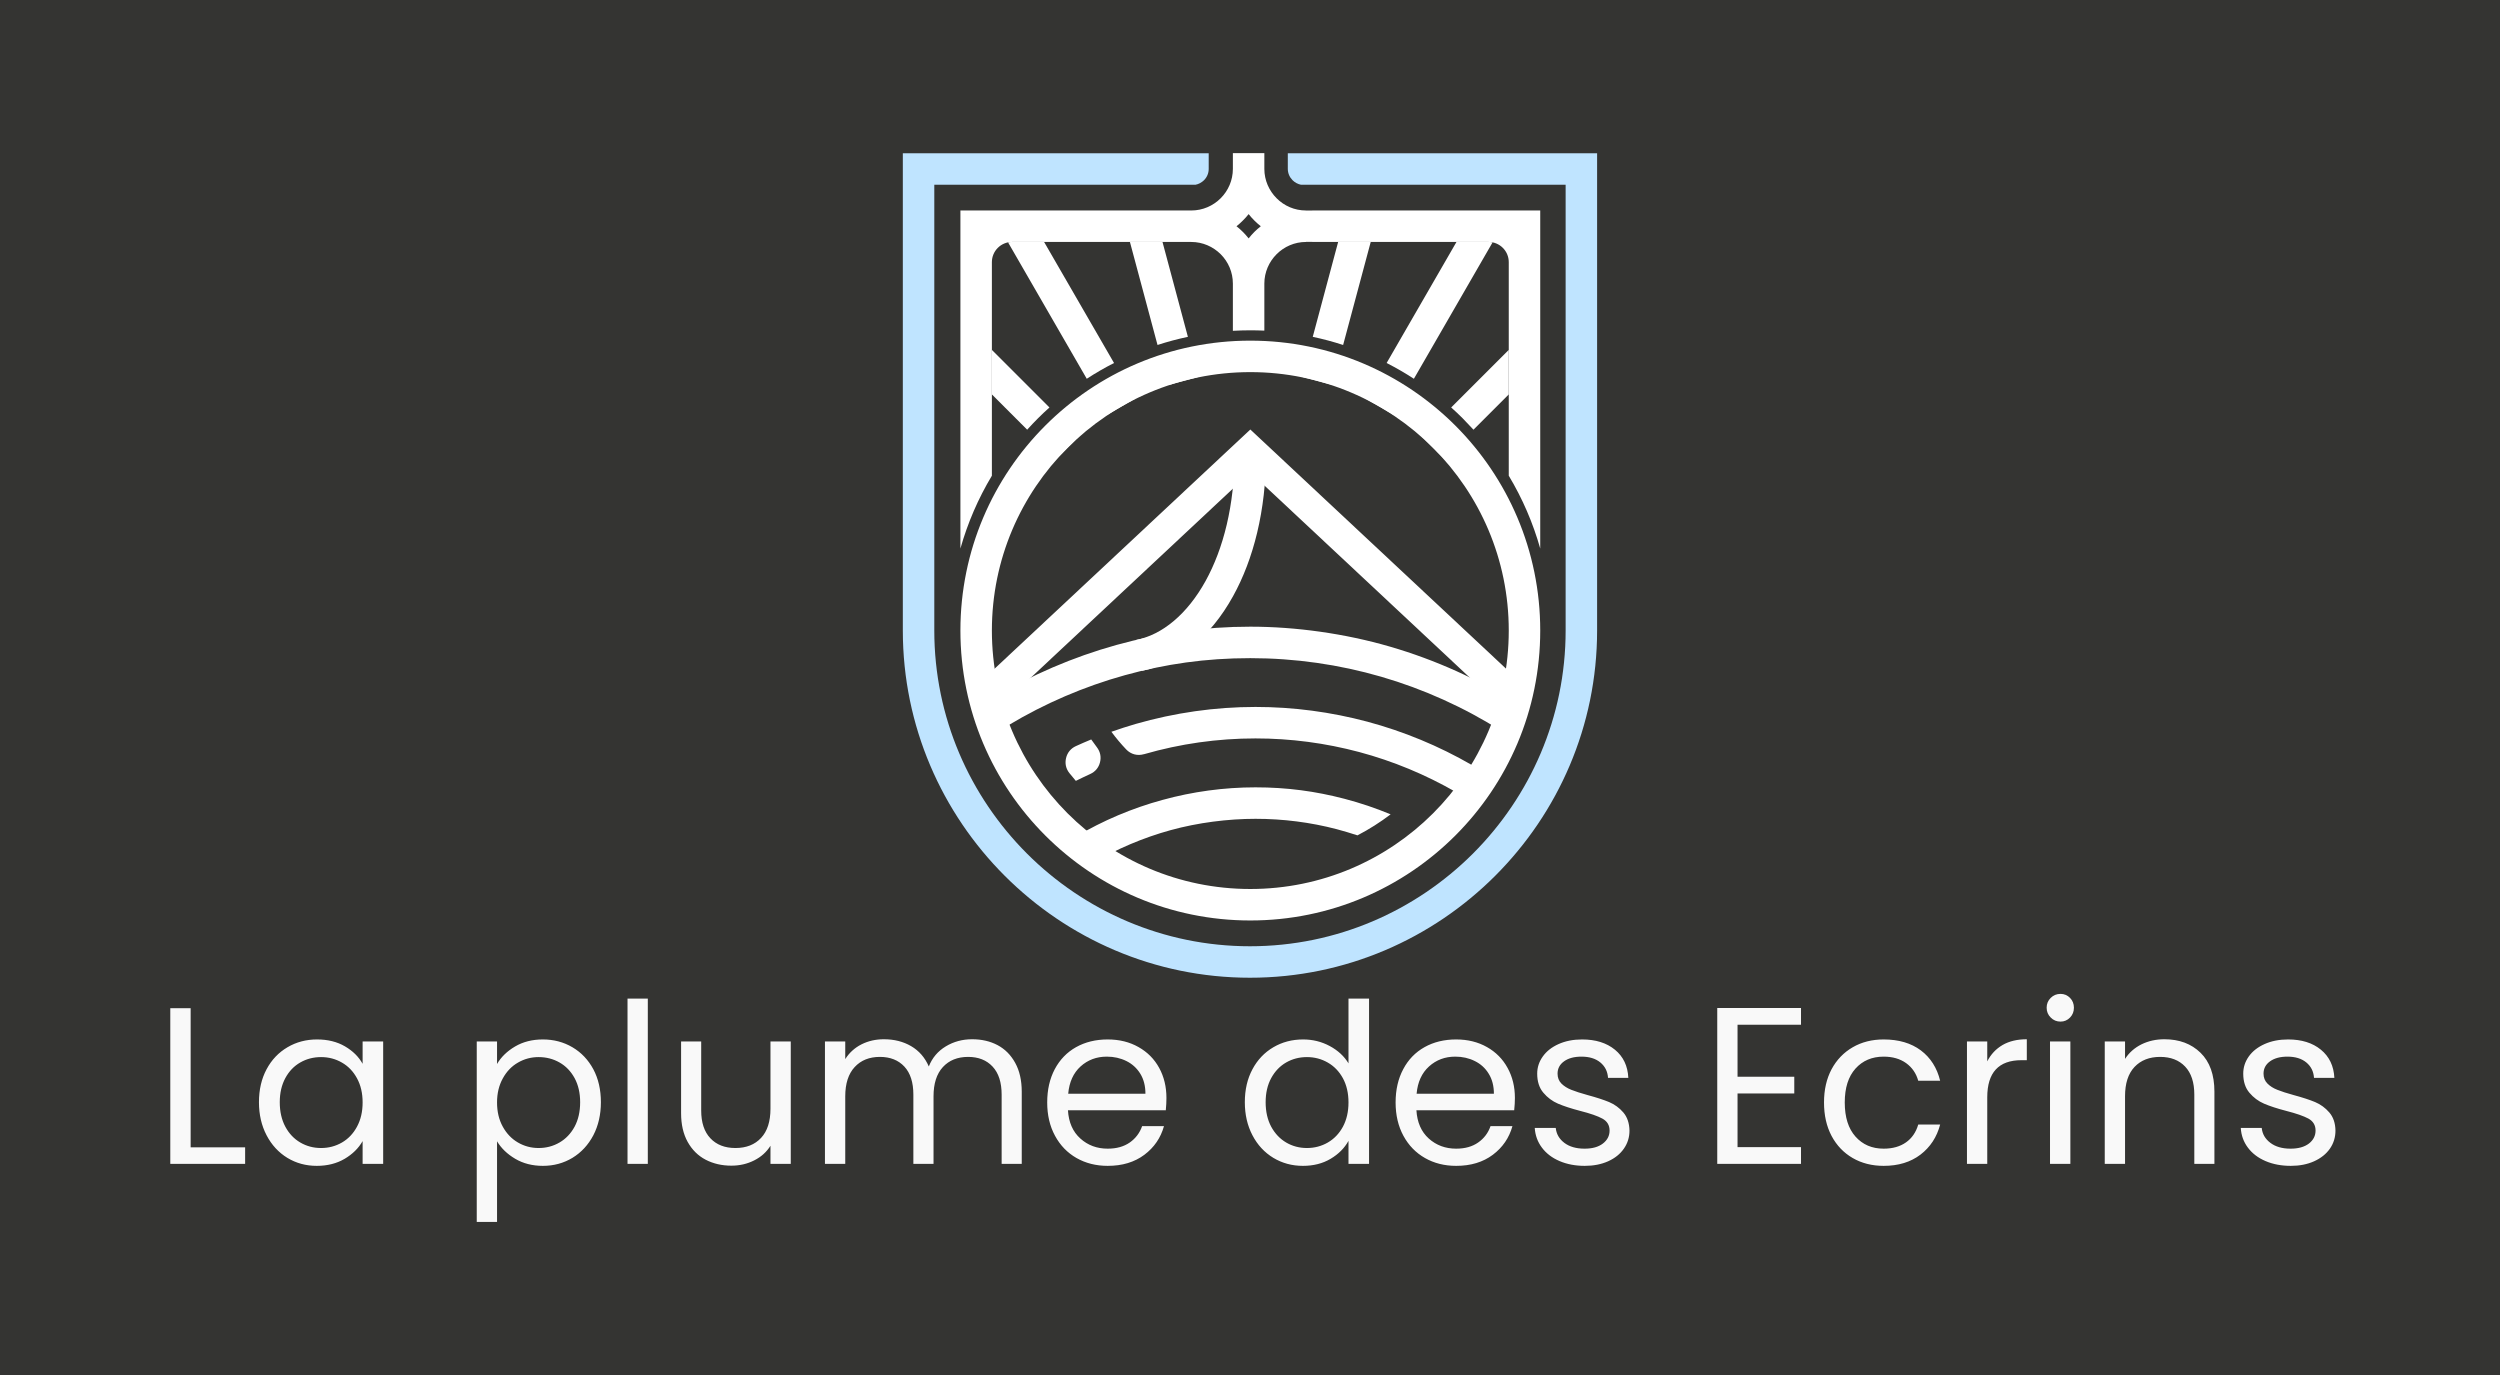<svg xmlns="http://www.w3.org/2000/svg" version="1.1" xmlns:xlink="http://www.w3.org/1999/xlink" viewBox="0 0 38.684 21.277"><g transform="matrix(1,0,0,1,2.369,15.379)"><rect width="38.684" height="38.684" x="-2.369" y="-24.082" fill="#343432"></rect><g clip-path="url(#SvgjsClipPath1006)"><g clip-path="url(#SvgjsClipPath10004936076b-9dd2-4608-8612-833163e25910)"><path d=" M 22.344 -12.764 L 22.344 -5.622 C 22.344 -4.143 21.74 -2.8 20.767 -1.827 C 19.794 -0.854 18.451 -0.25 16.973 -0.25 C 15.494 -0.25 14.151 -0.854 13.178 -1.827 C 12.205 -2.8 11.601 -4.143 11.601 -5.622 L 11.601 -13.007 L 16.334 -13.007 L 16.334 -12.766 C 16.334 -12.699 16.308 -12.637 16.261 -12.59 C 16.224 -12.554 16.179 -12.53 16.129 -12.52 L 12.088 -12.52 L 12.088 -5.622 C 12.088 -4.278 12.637 -3.057 13.522 -2.171 C 14.407 -1.286 15.629 -0.737 16.972 -0.737 C 18.316 -0.737 19.537 -1.286 20.423 -2.171 C 21.308 -3.057 21.857 -4.278 21.857 -5.622 L 21.857 -12.52 L 17.763 -12.52 C 17.714 -12.53 17.668 -12.554 17.632 -12.59 C 17.585 -12.637 17.558 -12.699 17.558 -12.766 L 17.558 -13.007 L 22.344 -13.007 L 22.344 -12.764 L 22.344 -12.764 Z" fill="#bfe4ff" transform="matrix(1,0,0,1,0,0)" fill-rule="nonzero"></path></g><g clip-path="url(#SvgjsClipPath10004936076b-9dd2-4608-8612-833163e25910)"><path d=" M 12.84 -4.863 L 16.978 -8.733 L 21.116 -4.863 L 20.785 -4.509 L 16.978 -8.07 L 13.171 -4.509 L 12.84 -4.863 Z" fill="#ffffff" transform="matrix(1,0,0,1,0,0)" fill-rule="nonzero"></path></g><g clip-path="url(#SvgjsClipPath10004936076b-9dd2-4608-8612-833163e25910)"><path d=" M 12.986 -4.573 C 13.588 -4.935 14.235 -5.212 14.906 -5.399 C 15.58 -5.586 16.276 -5.682 16.978 -5.682 C 17.679 -5.682 18.439 -5.577 19.14 -5.373 C 19.84 -5.169 20.511 -4.868 21.13 -4.475 L 20.87 -4.064 C 20.287 -4.434 19.658 -4.717 19.005 -4.907 C 18.351 -5.097 17.669 -5.195 16.978 -5.195 C 16.287 -5.195 15.664 -5.105 15.036 -4.931 C 14.406 -4.756 13.8 -4.496 13.235 -4.157 L 12.986 -4.573 Z" fill="#ffffff" transform="matrix(1,0,0,1,0,0)" fill-rule="nonzero"></path></g><g clip-path="url(#SvgjsClipPath10004936076b-9dd2-4608-8612-833163e25910)"><path d=" M 17.221 -8.356 C 17.221 -7.476 17.026 -6.723 16.711 -6.154 C 16.359 -5.517 15.854 -5.106 15.298 -4.999 L 15.207 -5.476 C 15.619 -5.556 16.004 -5.88 16.285 -6.388 C 16.562 -6.889 16.734 -7.562 16.734 -8.356 L 17.221 -8.356 Z" fill="#ffffff" transform="matrix(1,0,0,1,0,0)" fill-rule="nonzero"></path></g><g clip-path="url(#SvgjsClipPath10004936076b-9dd2-4608-8612-833163e25910)"><path d=" M 17.936 -12.122 L 21.464 -12.122 L 21.464 -6.891 C 21.352 -7.287 21.189 -7.665 20.977 -8.018 L 20.977 -11.323 C 20.977 -11.495 20.837 -11.635 20.665 -11.635 L 17.936 -11.635 L 17.936 -11.636 L 17.839 -11.636 L 17.839 -11.635 L 17.839 -11.635 C 17.662 -11.635 17.501 -11.562 17.385 -11.446 C 17.268 -11.329 17.195 -11.168 17.195 -10.991 L 17.195 -10.263 C 17.123 -10.266 17.051 -10.268 16.978 -10.268 C 16.887 -10.268 16.797 -10.265 16.708 -10.26 L 16.708 -10.991 C 16.708 -11.168 16.636 -11.329 16.519 -11.446 C 16.402 -11.562 16.241 -11.635 16.064 -11.635 L 13.291 -11.635 C 13.119 -11.635 12.979 -11.495 12.979 -11.323 L 12.979 -8.018 C 12.767 -7.665 12.604 -7.287 12.492 -6.891 L 12.492 -12.122 L 16.064 -12.122 C 16.241 -12.122 16.402 -12.194 16.519 -12.311 C 16.636 -12.428 16.708 -12.589 16.708 -12.766 L 16.708 -13.009 L 17.195 -13.009 L 17.195 -12.766 C 17.195 -12.589 17.268 -12.428 17.385 -12.311 C 17.501 -12.194 17.662 -12.122 17.839 -12.122 L 17.839 -12.122 L 17.839 -12.121 L 17.936 -12.121 L 17.936 -12.122 L 17.936 -12.122 Z M 17.14 -11.878 C 17.105 -11.906 17.072 -11.935 17.04 -11.967 C 17.009 -11.998 16.979 -12.031 16.952 -12.066 C 16.924 -12.031 16.895 -11.998 16.863 -11.967 C 16.832 -11.935 16.799 -11.906 16.764 -11.878 C 16.799 -11.851 16.832 -11.821 16.863 -11.79 C 16.895 -11.758 16.924 -11.725 16.952 -11.69 C 16.979 -11.725 17.009 -11.758 17.04 -11.79 C 17.072 -11.821 17.105 -11.851 17.14 -11.878 Z" fill="#ffffff" transform="matrix(1,0,0,1,0,0)" fill-rule="nonzero"></path></g><g clip-path="url(#SvgjsClipPath10004936076b-9dd2-4608-8612-833163e25910)"><path d=" M 13.787 -11.635 L 14.869 -9.762 C 14.724 -9.688 14.583 -9.607 14.447 -9.518 L 13.229 -11.629 C 13.249 -11.633 13.27 -11.635 13.291 -11.635 L 13.787 -11.635 Z M 15.121 -9.325 L 15.189 -9.207 L 14.768 -8.963 L 14.7 -9.081 C 14.835 -9.17 14.976 -9.251 15.121 -9.325 L 15.121 -9.325 Z" fill="#ffffff" transform="matrix(1,0,0,1,0,0)" fill-rule="nonzero"></path></g><g clip-path="url(#SvgjsClipPath10004936076b-9dd2-4608-8612-833163e25910)"><path d=" M 12.979 -9.965 L 13.87 -9.074 C 13.809 -9.02 13.75 -8.964 13.693 -8.907 C 13.635 -8.849 13.579 -8.79 13.525 -8.73 L 12.979 -9.276 L 12.979 -9.965 L 12.979 -9.965 Z M 14.227 -8.717 L 14.322 -8.621 L 13.978 -8.277 L 13.882 -8.373 C 13.936 -8.434 13.992 -8.493 14.05 -8.55 C 14.107 -8.607 14.166 -8.663 14.227 -8.717 L 14.227 -8.717 Z" fill="#ffffff" transform="matrix(1,0,0,1,0,0)" fill-rule="nonzero"></path></g><g clip-path="url(#SvgjsClipPath10004936076b-9dd2-4608-8612-833163e25910)"><path d=" M 15.619 -11.635 L 16.012 -10.167 C 15.852 -10.133 15.695 -10.091 15.542 -10.041 L 15.115 -11.635 L 15.619 -11.635 Z M 16.143 -9.679 L 16.178 -9.547 L 15.708 -9.421 L 15.672 -9.553 C 15.825 -9.604 15.983 -9.646 16.143 -9.679 L 16.143 -9.679 Z" fill="#ffffff" transform="matrix(1,0,0,1,0,0)" fill-rule="nonzero"></path></g><g clip-path="url(#SvgjsClipPath10004936076b-9dd2-4608-8612-833163e25910)"><path d=" M 18.841 -11.635 L 18.414 -10.041 C 18.261 -10.091 18.104 -10.133 17.944 -10.167 L 18.337 -11.635 L 18.841 -11.635 Z M 18.283 -9.553 L 18.248 -9.421 L 17.778 -9.547 L 17.813 -9.679 C 17.973 -9.646 18.13 -9.604 18.283 -9.553 Z" fill="#ffffff" transform="matrix(1,0,0,1,0,0)" fill-rule="nonzero"></path></g><g clip-path="url(#SvgjsClipPath10004936076b-9dd2-4608-8612-833163e25910)"><path d=" M 20.727 -11.629 L 19.509 -9.518 C 19.373 -9.607 19.232 -9.688 19.087 -9.762 L 20.168 -11.635 L 20.665 -11.635 C 20.686 -11.635 20.707 -11.633 20.727 -11.629 L 20.727 -11.629 Z M 19.256 -9.081 L 19.188 -8.963 L 18.767 -9.207 L 18.835 -9.325 C 18.98 -9.251 19.121 -9.17 19.256 -9.081 Z" fill="#ffffff" transform="matrix(1,0,0,1,0,0)" fill-rule="nonzero"></path></g><g clip-path="url(#SvgjsClipPath10004936076b-9dd2-4608-8612-833163e25910)"><path d=" M 20.977 -9.276 L 20.431 -8.73 C 20.376 -8.79 20.32 -8.849 20.263 -8.907 C 20.206 -8.964 20.147 -9.02 20.086 -9.074 L 20.977 -9.965 L 20.977 -9.276 L 20.977 -9.276 Z M 20.074 -8.373 L 19.978 -8.277 L 19.633 -8.621 L 19.729 -8.717 C 19.79 -8.663 19.849 -8.607 19.906 -8.55 C 19.964 -8.493 20.019 -8.433 20.074 -8.373 Z" fill="#ffffff" transform="matrix(1,0,0,1,0,0)" fill-rule="nonzero"></path></g><g clip-path="url(#SvgjsClipPath10004936076b-9dd2-4608-8612-833163e25910)"><path d=" M 16.978 -10.108 C 18.217 -10.108 19.338 -9.605 20.15 -8.794 C 20.962 -7.982 21.464 -6.86 21.464 -5.622 C 21.464 -4.383 20.962 -3.262 20.15 -2.45 C 19.338 -1.638 18.217 -1.136 16.978 -1.136 C 15.739 -1.136 14.618 -1.638 13.806 -2.45 C 12.994 -3.262 12.492 -4.383 12.492 -5.622 C 12.492 -6.861 12.994 -7.982 13.806 -8.794 C 14.618 -9.606 15.739 -10.108 16.978 -10.108 L 16.978 -10.108 Z M 19.806 -8.449 C 19.082 -9.173 18.082 -9.621 16.978 -9.621 C 15.874 -9.621 14.874 -9.173 14.15 -8.449 C 13.427 -7.726 12.979 -6.726 12.979 -5.622 C 12.979 -4.517 13.427 -3.518 14.15 -2.794 C 14.874 -2.07 15.874 -1.623 16.978 -1.623 C 18.082 -1.623 19.082 -2.07 19.806 -2.794 C 20.529 -3.518 20.977 -4.517 20.977 -5.622 C 20.977 -6.726 20.529 -7.726 19.806 -8.449 L 19.806 -8.449 Z" fill="#ffffff" transform="matrix(1,0,0,1,0,0)" fill-rule="nonzero"></path></g><g clip-path="url(#SvgjsClipPath10004936076b-9dd2-4608-8612-833163e25910)"><path d=" M 14.28 -2.434 C 14.699 -2.683 15.149 -2.873 15.618 -3.001 C 16.087 -3.13 16.572 -3.196 17.058 -3.196 C 17.544 -3.196 17.985 -3.136 18.434 -3.019 C 18.678 -2.955 18.917 -2.875 19.149 -2.778 C 18.988 -2.656 18.817 -2.547 18.636 -2.453 C 18.529 -2.488 18.421 -2.52 18.313 -2.549 C 17.907 -2.655 17.485 -2.709 17.058 -2.709 C 16.631 -2.709 16.169 -2.65 15.746 -2.534 C 15.322 -2.417 14.912 -2.244 14.527 -2.016 L 14.28 -2.434 Z M 19.588 -2.573 C 19.633 -2.549 19.678 -2.525 19.722 -2.5 L 19.485 -2.076 C 19.375 -2.137 19.263 -2.195 19.149 -2.247 C 19.303 -2.346 19.449 -2.455 19.588 -2.573 L 19.588 -2.573 Z" fill="#ffffff" transform="matrix(1,0,0,1,0,0)" fill-rule="nonzero"></path></g><g clip-path="url(#SvgjsClipPath10004936076b-9dd2-4608-8612-833163e25910)"><path d=" M 14.279 -3.834 C 14.357 -3.87 14.437 -3.904 14.516 -3.937 C 14.545 -3.896 14.574 -3.855 14.604 -3.816 C 14.656 -3.747 14.673 -3.667 14.652 -3.583 C 14.631 -3.5 14.578 -3.437 14.5 -3.402 C 14.425 -3.368 14.351 -3.332 14.278 -3.296 C 14.244 -3.335 14.21 -3.376 14.178 -3.417 C 14.124 -3.485 14.107 -3.566 14.127 -3.65 C 14.147 -3.734 14.2 -3.798 14.279 -3.834 L 14.279 -3.834 Z M 14.829 -4.056 C 14.953 -4.1 15.078 -4.14 15.204 -4.177 C 15.806 -4.35 16.43 -4.44 17.058 -4.44 C 17.644 -4.44 18.226 -4.362 18.789 -4.212 C 19.351 -4.061 19.894 -3.837 20.403 -3.543 L 20.16 -3.122 C 19.689 -3.394 19.186 -3.602 18.664 -3.742 C 18.143 -3.881 17.603 -3.953 17.058 -3.953 C 16.47 -3.953 15.891 -3.87 15.337 -3.71 C 15.335 -3.71 15.333 -3.709 15.331 -3.709 C 15.231 -3.68 15.13 -3.707 15.058 -3.782 C 14.976 -3.868 14.899 -3.96 14.828 -4.056 L 14.828 -4.056 Z" fill="#ffffff" transform="matrix(1,0,0,1,0,0)" fill-rule="nonzero"></path></g></g><g><path d=" M 0.581 2.374 L 1.424 2.374 L 1.424 2.63 L 0.266 2.63 L 0.266 0.221 L 0.581 0.221 L 0.581 2.374 M 1.756 1.166 Q 1.873 0.947 2.079 0.826 Q 2.284 0.705 2.537 0.705 Q 2.786 0.705 2.969 0.812 Q 3.152 0.919 3.242 1.082 L 3.242 0.736 L 3.56 0.736 L 3.56 2.63 L 3.242 2.63 L 3.242 2.278 Q 3.148 2.443 2.964 2.552 Q 2.779 2.661 2.533 2.661 Q 2.281 2.661 2.077 2.537 Q 1.873 2.412 1.756 2.188 Q 1.638 1.963 1.638 1.676 Q 1.638 1.386 1.756 1.166 M 3.155 1.306 Q 3.069 1.147 2.922 1.063 Q 2.775 0.978 2.599 0.978 Q 2.423 0.978 2.278 1.061 Q 2.132 1.144 2.046 1.303 Q 1.96 1.462 1.96 1.676 Q 1.96 1.894 2.046 2.055 Q 2.132 2.215 2.278 2.3 Q 2.423 2.385 2.599 2.385 Q 2.775 2.385 2.922 2.3 Q 3.069 2.215 3.155 2.055 Q 3.242 1.894 3.242 1.68 Q 3.242 1.465 3.155 1.306 M 5.601 0.814 Q 5.786 0.705 6.031 0.705 Q 6.283 0.705 6.489 0.826 Q 6.694 0.947 6.812 1.166 Q 6.929 1.386 6.929 1.676 Q 6.929 1.963 6.812 2.188 Q 6.694 2.412 6.489 2.537 Q 6.283 2.661 6.031 2.661 Q 5.789 2.661 5.604 2.552 Q 5.419 2.443 5.322 2.281 L 5.322 3.529 L 5.008 3.529 L 5.008 0.736 L 5.322 0.736 L 5.322 1.085 Q 5.416 0.923 5.601 0.814 M 6.522 1.303 Q 6.435 1.144 6.288 1.061 Q 6.142 0.978 5.965 0.978 Q 5.792 0.978 5.646 1.063 Q 5.499 1.147 5.411 1.308 Q 5.322 1.469 5.322 1.68 Q 5.322 1.894 5.411 2.055 Q 5.499 2.215 5.646 2.3 Q 5.792 2.385 5.965 2.385 Q 6.142 2.385 6.288 2.3 Q 6.435 2.215 6.522 2.055 Q 6.608 1.894 6.608 1.676 Q 6.608 1.462 6.522 1.303 M 7.655 0.073 L 7.655 2.63 L 7.341 2.63 L 7.341 0.073 L 7.655 0.073 M 9.867 0.736 L 9.867 2.63 L 9.553 2.63 L 9.553 2.35 Q 9.463 2.495 9.302 2.576 Q 9.141 2.658 8.948 2.658 Q 8.727 2.658 8.55 2.566 Q 8.374 2.474 8.272 2.291 Q 8.17 2.108 8.17 1.846 L 8.17 0.736 L 8.481 0.736 L 8.481 1.804 Q 8.481 2.084 8.623 2.234 Q 8.765 2.385 9.01 2.385 Q 9.262 2.385 9.407 2.229 Q 9.553 2.074 9.553 1.776 L 9.553 0.736 L 9.867 0.736 M 13.067 0.793 Q 13.24 0.885 13.34 1.068 Q 13.441 1.251 13.441 1.514 L 13.441 2.63 L 13.13 2.63 L 13.13 1.559 Q 13.13 1.275 12.99 1.125 Q 12.85 0.975 12.611 0.975 Q 12.366 0.975 12.221 1.132 Q 12.076 1.289 12.076 1.586 L 12.076 2.63 L 11.764 2.63 L 11.764 1.559 Q 11.764 1.275 11.625 1.125 Q 11.485 0.975 11.246 0.975 Q 11.001 0.975 10.856 1.132 Q 10.71 1.289 10.71 1.586 L 10.71 2.63 L 10.396 2.63 L 10.396 0.736 L 10.71 0.736 L 10.71 1.009 Q 10.804 0.861 10.961 0.781 Q 11.118 0.702 11.308 0.702 Q 11.547 0.702 11.73 0.809 Q 11.913 0.916 12.003 1.123 Q 12.082 0.923 12.266 0.812 Q 12.449 0.702 12.673 0.702 Q 12.895 0.702 13.067 0.793 M 15.67 1.801 L 14.156 1.801 Q 14.173 2.081 14.348 2.238 Q 14.522 2.395 14.771 2.395 Q 14.975 2.395 15.112 2.3 Q 15.248 2.205 15.304 2.046 L 15.642 2.046 Q 15.566 2.319 15.338 2.49 Q 15.11 2.661 14.771 2.661 Q 14.502 2.661 14.289 2.54 Q 14.077 2.419 13.956 2.196 Q 13.835 1.973 13.835 1.68 Q 13.835 1.386 13.952 1.165 Q 14.07 0.943 14.282 0.824 Q 14.495 0.705 14.771 0.705 Q 15.041 0.705 15.248 0.823 Q 15.456 0.94 15.568 1.146 Q 15.68 1.351 15.68 1.61 Q 15.68 1.7 15.67 1.801 M 15.276 1.236 Q 15.196 1.106 15.06 1.039 Q 14.923 0.971 14.757 0.971 Q 14.519 0.971 14.351 1.123 Q 14.184 1.275 14.16 1.545 L 15.355 1.545 Q 15.355 1.365 15.276 1.236 M 17.011 1.166 Q 17.128 0.947 17.334 0.826 Q 17.54 0.705 17.795 0.705 Q 18.017 0.705 18.207 0.807 Q 18.397 0.909 18.497 1.075 L 18.497 0.073 L 18.815 0.073 L 18.815 2.63 L 18.497 2.63 L 18.497 2.274 Q 18.404 2.443 18.22 2.552 Q 18.037 2.661 17.792 2.661 Q 17.54 2.661 17.334 2.537 Q 17.128 2.412 17.011 2.188 Q 16.893 1.963 16.893 1.676 Q 16.893 1.386 17.011 1.166 M 18.411 1.306 Q 18.324 1.147 18.177 1.063 Q 18.03 0.978 17.854 0.978 Q 17.678 0.978 17.533 1.061 Q 17.388 1.144 17.301 1.303 Q 17.215 1.462 17.215 1.676 Q 17.215 1.894 17.301 2.055 Q 17.388 2.215 17.533 2.3 Q 17.678 2.385 17.854 2.385 Q 18.03 2.385 18.177 2.3 Q 18.324 2.215 18.411 2.055 Q 18.497 1.894 18.497 1.68 Q 18.497 1.465 18.411 1.306 M 21.061 1.801 L 19.548 1.801 Q 19.565 2.081 19.739 2.238 Q 19.914 2.395 20.163 2.395 Q 20.367 2.395 20.503 2.3 Q 20.64 2.205 20.695 2.046 L 21.034 2.046 Q 20.958 2.319 20.73 2.49 Q 20.502 2.661 20.163 2.661 Q 19.893 2.661 19.681 2.54 Q 19.468 2.419 19.347 2.196 Q 19.226 1.973 19.226 1.68 Q 19.226 1.386 19.344 1.165 Q 19.461 0.943 19.674 0.824 Q 19.886 0.705 20.163 0.705 Q 20.432 0.705 20.64 0.823 Q 20.847 0.94 20.959 1.146 Q 21.072 1.351 21.072 1.61 Q 21.072 1.7 21.061 1.801 M 20.667 1.236 Q 20.588 1.106 20.451 1.039 Q 20.315 0.971 20.149 0.971 Q 19.911 0.971 19.743 1.123 Q 19.575 1.275 19.551 1.545 L 20.747 1.545 Q 20.747 1.365 20.667 1.236 M 21.763 2.587 Q 21.59 2.513 21.49 2.379 Q 21.39 2.246 21.379 2.074 L 21.704 2.074 Q 21.718 2.215 21.837 2.305 Q 21.956 2.395 22.15 2.395 Q 22.33 2.395 22.433 2.316 Q 22.537 2.236 22.537 2.115 Q 22.537 1.991 22.426 1.93 Q 22.316 1.87 22.084 1.811 Q 21.874 1.756 21.74 1.699 Q 21.607 1.642 21.512 1.529 Q 21.417 1.417 21.417 1.234 Q 21.417 1.089 21.504 0.968 Q 21.59 0.847 21.749 0.776 Q 21.908 0.705 22.112 0.705 Q 22.426 0.705 22.62 0.864 Q 22.814 1.023 22.827 1.299 L 22.513 1.299 Q 22.503 1.151 22.394 1.061 Q 22.285 0.971 22.102 0.971 Q 21.932 0.971 21.832 1.044 Q 21.732 1.116 21.732 1.234 Q 21.732 1.327 21.792 1.388 Q 21.853 1.448 21.944 1.484 Q 22.036 1.521 22.198 1.566 Q 22.402 1.621 22.53 1.674 Q 22.658 1.728 22.75 1.835 Q 22.841 1.942 22.845 2.115 Q 22.845 2.271 22.758 2.395 Q 22.672 2.519 22.515 2.59 Q 22.357 2.661 22.153 2.661 Q 21.936 2.661 21.763 2.587 M 24.517 0.477 L 24.517 1.282 L 25.395 1.282 L 25.395 1.541 L 24.517 1.541 L 24.517 2.371 L 25.499 2.371 L 25.499 2.63 L 24.203 2.63 L 24.203 0.218 L 25.499 0.218 L 25.499 0.477 L 24.517 0.477 M 25.972 1.166 Q 26.09 0.947 26.299 0.826 Q 26.508 0.705 26.778 0.705 Q 27.127 0.705 27.353 0.874 Q 27.579 1.044 27.652 1.344 L 27.313 1.344 Q 27.265 1.172 27.125 1.071 Q 26.985 0.971 26.778 0.971 Q 26.508 0.971 26.342 1.156 Q 26.176 1.341 26.176 1.68 Q 26.176 2.022 26.342 2.208 Q 26.508 2.395 26.778 2.395 Q 26.985 2.395 27.123 2.298 Q 27.261 2.201 27.313 2.022 L 27.652 2.022 Q 27.576 2.312 27.348 2.487 Q 27.12 2.661 26.778 2.661 Q 26.508 2.661 26.299 2.54 Q 26.09 2.419 25.972 2.198 Q 25.855 1.977 25.855 1.68 Q 25.855 1.386 25.972 1.166 M 28.618 0.791 Q 28.772 0.702 28.993 0.702 L 28.993 1.026 L 28.91 1.026 Q 28.381 1.026 28.381 1.6 L 28.381 2.63 L 28.067 2.63 L 28.067 0.736 L 28.381 0.736 L 28.381 1.044 Q 28.464 0.881 28.618 0.791 M 29.363 0.366 Q 29.3 0.304 29.3 0.214 Q 29.3 0.124 29.363 0.062 Q 29.425 0 29.515 0 Q 29.601 0 29.662 0.062 Q 29.722 0.124 29.722 0.214 Q 29.722 0.304 29.662 0.366 Q 29.601 0.429 29.515 0.429 Q 29.425 0.429 29.363 0.366 M 29.667 0.736 L 29.667 2.63 L 29.352 2.63 L 29.352 0.736 L 29.667 0.736 M 31.681 0.911 Q 31.896 1.12 31.896 1.514 L 31.896 2.63 L 31.585 2.63 L 31.585 1.559 Q 31.585 1.275 31.443 1.125 Q 31.301 0.975 31.056 0.975 Q 30.807 0.975 30.66 1.13 Q 30.513 1.286 30.513 1.583 L 30.513 2.63 L 30.199 2.63 L 30.199 0.736 L 30.513 0.736 L 30.513 1.006 Q 30.607 0.861 30.767 0.781 Q 30.928 0.702 31.122 0.702 Q 31.467 0.702 31.681 0.911 M 32.687 2.587 Q 32.514 2.513 32.414 2.379 Q 32.314 2.246 32.304 2.074 L 32.628 2.074 Q 32.642 2.215 32.762 2.305 Q 32.881 2.395 33.074 2.395 Q 33.254 2.395 33.358 2.316 Q 33.461 2.236 33.461 2.115 Q 33.461 1.991 33.351 1.93 Q 33.24 1.87 33.009 1.811 Q 32.798 1.756 32.665 1.699 Q 32.532 1.642 32.437 1.529 Q 32.342 1.417 32.342 1.234 Q 32.342 1.089 32.428 0.968 Q 32.514 0.847 32.673 0.776 Q 32.832 0.705 33.036 0.705 Q 33.351 0.705 33.544 0.864 Q 33.738 1.023 33.752 1.299 L 33.437 1.299 Q 33.427 1.151 33.318 1.061 Q 33.209 0.971 33.026 0.971 Q 32.857 0.971 32.756 1.044 Q 32.656 1.116 32.656 1.234 Q 32.656 1.327 32.717 1.388 Q 32.777 1.448 32.869 1.484 Q 32.96 1.521 33.123 1.566 Q 33.327 1.621 33.454 1.674 Q 33.582 1.728 33.674 1.835 Q 33.766 1.942 33.769 2.115 Q 33.769 2.271 33.683 2.395 Q 33.596 2.519 33.439 2.59 Q 33.282 2.661 33.078 2.661 Q 32.86 2.661 32.687 2.587" fill="#f9f9f9" fill-rule="nonzero"></path></g><g></g></g><defs><clipPath id="SvgjsClipPath1006"><path d=" M 11.601 -13.009 h 10.743 v 12.759 h -10.743 Z"></path></clipPath><clipPath id="SvgjsClipPath10004936076b-9dd2-4608-8612-833163e25910"><path d=" M 11.601 -13.009 L 22.344 -13.009 L 22.344 -0.25 L 11.601 -0.25 Z"></path></clipPath></defs></svg>